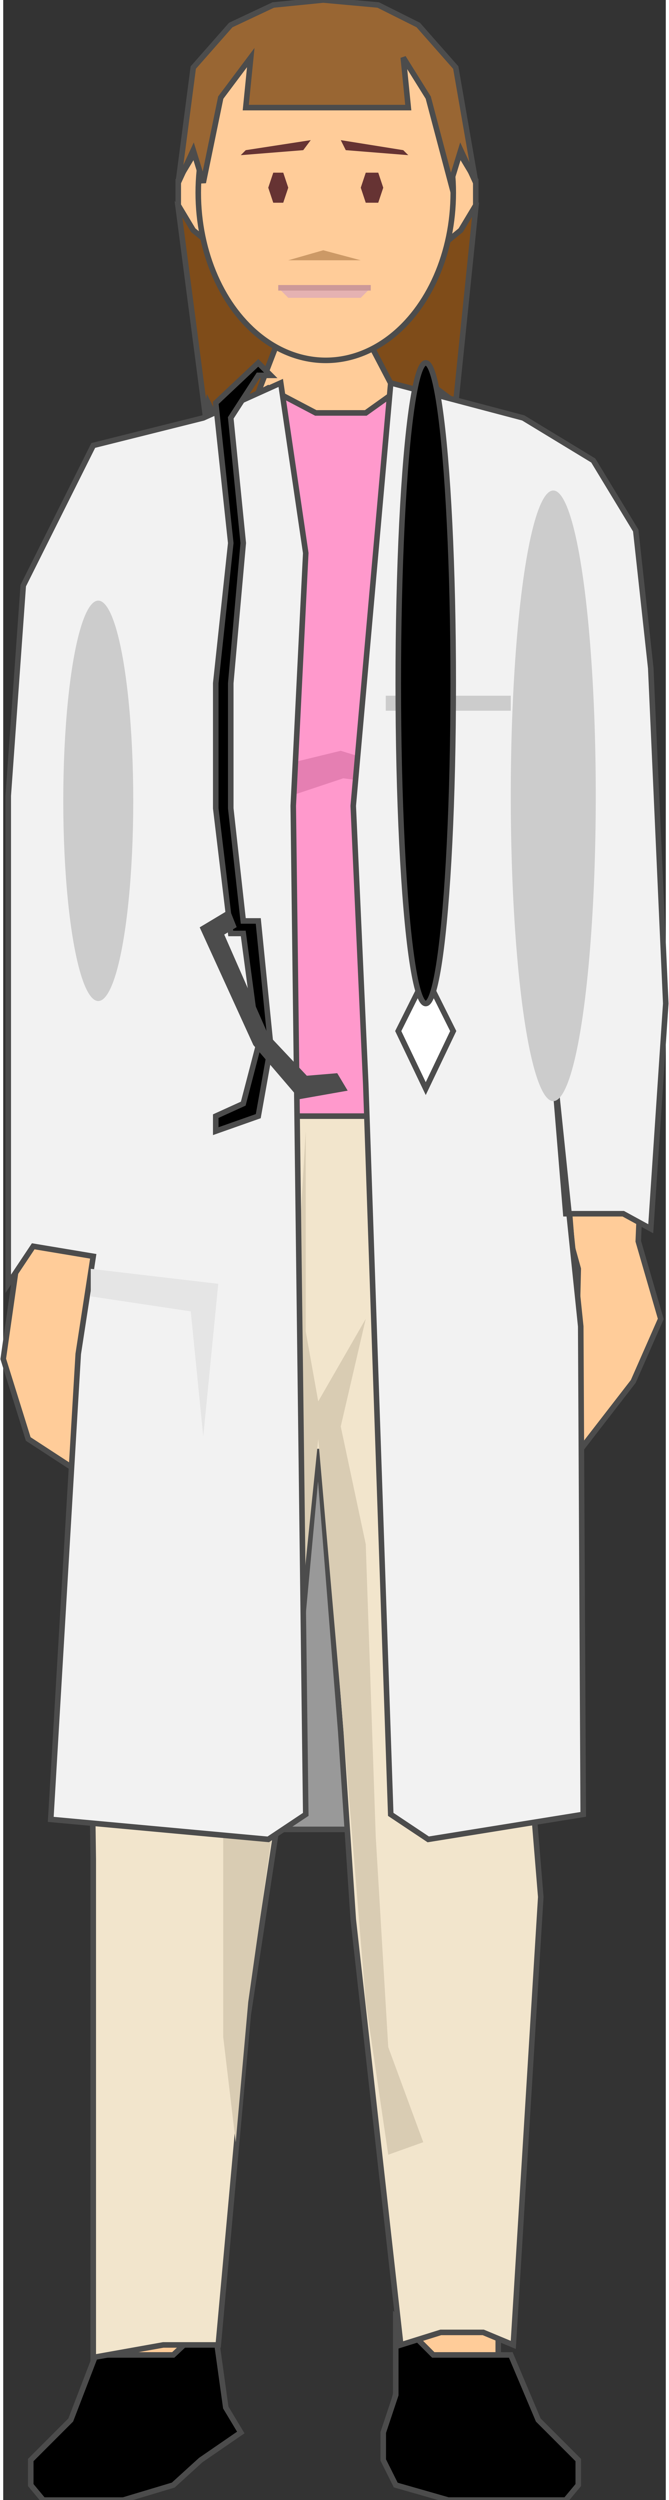<svg version="1.1" xmlns="http://www.w3.org/2000/svg" xmlns:xlink="http://www.w3.org/1999/xlink" width="30px" height="112px" viewBox="0 0 29.844 112.5" xml:space="preserve" enable-background="new 0 0 29.844 112.5">
<rect x="0" y="0" width="29.844" height="112.5" fill="#333333" stroke="none"/>
<g id="Group_HairBack">
	<path d="M21.284,9.347l-0.9,8.784l-0.901-0.675l-0.225,0.675h-0.901   l-1.352-1.238l-0.338-1.239l2.253-4.842L21.284,9.347z" fill="#7F4C19" stroke="#4C4C4C" stroke-width="0.25" />
	<path d="M7.884,9.347l1.238,9.459l0.112-0.676l0.338,0.676h0.901   l-0.112-1.239l0.675,1.239l3.717-3.829L7.884,9.347z" fill="#7F4C19" stroke="#4C4C4C" stroke-width="0.25" />
</g>
<g id="Group_LeftLeg">
	<path d="M15.316,73.311l1.127,11.036l0.225,8.671l1.577,12.388   l-1.126,4.617l0.563,1.239l2.928,1.238H24.1l1.126-1.238l-2.928-5.293V86.374l1.449-17.124c-2.819,0-5.755,0-8.698,0L15.316,73.311   z" fill="#FFCC99" stroke="#4C4C4C" stroke-width="0.25" />
</g>
<g id="Group_RightLeg">
	<path d="M5.293,83.896l-0.563,4.617v17.455l-1.126,2.928l-1.802,1.802   l0.676,1.126h4.616l2.929-2.365l-0.563-3.49l-0.563-2.928l2.928-19.82l1.667-13.971c-2.97,0-5.912,0-8.718,0L5.293,83.896z" fill="#FFCC99" stroke="#4C4C4C" stroke-width="0.25" />
</g>
<g id="Group_LeftArm">
	<path d="M28.605,55.856l0.45-11.036l-0.45-8.446l-0.338-7.658l-2.253-7.32   l-1.604-1.091c-1.975,4.775-1.102,9.895-0.675,15.082l0.395-1.235l-0.594-7.125l0.676,6.87l-0.082,0.256l0.308,3.686l0.338,7.432   l0.788,10.023l0.226,2.928L25.564,61.6l0.112,4.054l2.703-3.491l1.239-2.815L28.605,55.856z" fill="#FFCC99" stroke="#4C4C4C" stroke-width="0.25" />
</g>
<g id="Group_RightArm">
	<path d="M6.709,19.981l-1.641,0.626l-2.365,4.279L1.577,30.18v7.545   l-0.676,5.743L0.564,57.207l-0.563,3.941l1.126,3.604l2.59,1.689l0.226-4.055l0.112-3.49v-2.252L5.857,42.23l1.014-6.419   l0.141-1.889C7.161,29.345,7.383,24.537,6.709,19.981z" fill="#FFCC99" stroke="#4C4C4C" stroke-width="0.25" />
</g>
<g id="Group_Neck">
	<path d="M18.028,17.793l-0.347-0.113l-1.238-2.365h-4.055l-1.126,2.928   l-0.644,0.246C13.006,19.695,15.727,19.083,18.028,17.793z" fill="#FFCC99" stroke="#4C4C4C" stroke-width="0.25" />
</g>
<g id="Group_Shoes">
	<path d="M25.902,111.824v-1.126l-1.802-1.802l-1.238-2.928H19.37l-1.689-1.689v3.49   l-0.563,1.689v1.239l0.563,1.126l2.365,0.676h5.293L25.902,111.824z" stroke="#4C4C4C" stroke-width="0.25" />
	<path d="M1.24,111.824v-1.126l1.802-1.802l1.126-2.928h3.491l1.802-1.689l0.563,4.055   l0.676,1.125l-1.802,1.239l-1.239,1.126L5.406,112.5H1.803L1.24,111.824z" stroke="#4C4C4C" stroke-width="0.25" />
</g>
<g id="Group_Face">
	<path d="M19.37,11.374H9.798L8.56,10.36L7.884,9.234V8.108L8.56,6.982   h12.049l0.676,1.126v1.126l-0.676,1.126L19.37,11.374z" fill="#FFCC99" stroke="#4C4C4C" stroke-width="0.25" />
	<ellipse cx="14.528" cy="8.671" rx="5.743" ry="7.545" fill="#FFCC99" stroke="#4C4C4C" stroke-width="0.25" />
	<path d="M14.415,11.261l1.689,0.451h-3.266L14.415,11.261z" fill="#CC9966" />
	<path d="M12.839,13.401l-0.451-0.45h4.167l-0.45,0.45H12.839z" fill="#E5B2B2" />
	<path d="M12.388,12.951h4.167" fill="none" stroke="#CC9999" stroke-width="0.25" />
	<path d="M18.019,6.757l-2.815-0.451l0.226,0.451l2.815,0.225L18.019,6.757z" fill="#663333" />
	<path d="M10.924,6.757l2.928-0.451l-0.338,0.451l-2.814,0.225L10.924,6.757z" fill="#663333" />
	<path d="M12.163,9.122h0.45l0.226-0.676L12.614,7.77h-0.45l-0.226,0.676L12.163,9.122z" fill="#663333" />
	<path d="M16.329,9.122h0.563l0.226-0.676L16.893,7.77h-0.563l-0.225,0.676L16.329,9.122z" fill="#663333" />
</g>
<g id="Group_BlazerBack">
	<path d="M8.447,82.32l5.631-16.33l5.631,16.33H8.447z" fill="#999999" stroke="#4C4C4C" stroke-width="0.25" />
</g>
<g id="Group_LowerBdoy">
	<path d="M9.686,105.518H7.208l-3.153,0.563V83.672l-0.112-8.221   L3.491,63.176l1.464-10.36l1.577-3.829l4.955-0.675l6.419,0.45l5.743,0.225l2.252,8.108l-0.226,9.685L23.65,78.49l0.563,6.87   l-1.238,20.157l-1.352-0.563h-1.914l-1.802,0.563l-2.14-19.144l-0.563-8.446L14.19,65.203l-1.126,12.162l-2.027,13.288   L9.686,105.518z" fill="#F2E5CC" stroke="#4C4C4C" stroke-width="0.25" />
	<path d="M14.19,64.752l-1.126,11.036L11.036,90.09l-0.563,6.307l-0.563-4.73v-9.008l2.703-11.037l0.45-5.404   v-3.604v-2.141l0.563-9.572v9.009l0.563,3.152l2.14-3.716l-1.126,4.843l1.126,5.293l0.451,13.176l0.563,9.459l1.577,4.279   l-1.577,0.563l-1.014-6.869l-1.126-13.738L14.19,64.752z" fill="#D9CCB3" />
	<path d="M20.384,65.315l-0.676-6.981l5.631-0.564v1.24l-4.393,0.675L20.384,65.315z" fill="#E5E5E5" />
</g>
<g id="Group_UpperBody">
	<path d="M5.631,33.896l-5.067-1.239l0.563-5.067l1.352-3.716l2.14-3.378   l4.054-1.352l3.266-1.689l2.14,1.126h2.252l1.577-1.126l6.531,2.252l2.365,1.689l1.576,3.491v2.252l0.676,5.856l-4.617,0.901   l-0.676,10.585v3.829l0.676,1.914H5.744v-1.239l0.563-2.59L5.631,33.896z" fill="#FF99CC" stroke="#4C4C4C" stroke-width="0.25" />
	<path d="M6.532,33.559l0.788,1.577l3.941,1.239l4.054-1.352l7.208,0.901l1.238,1.464l-0.676-4.054   l-4.955,1.351l-2.928-0.901l-4.167,1.014L6.532,33.559z" fill="#E57FB2" />
	<path d="M23.424,26.802l0.563,5.743l-0.901,0.789l0.788,3.829l0.113-3.378l1.688-0.338l-0.9-0.563   l0.563-4.729l-0.901,2.252L23.424,26.802z" fill="#E57FB2" />
	<path d="M4.955,29.504l0.451,3.041l-0.788,0.901l1.464,0.338l0.112,3.041l1.238-10.135l-1.351,5.856   L4.955,29.504z" fill="#E57FB2" />
	<path d="M18.469,31.306v-2.478h0.676v2.478H18.469z" fill="#000066" />
	<path d="M17.793,31.306v-1.802h0.676v1.802H17.793z" fill="#FF0000" />
	<path d="M19.708,31.306v-1.802h0.676v1.802H19.708z" />
</g>
<g id="Group_Blazer">
	<path d="M17.455,17.23l5.969,1.576l3.153,1.915l1.914,3.153l0.676,6.193   l0.676,15.09l-0.676,10.135l-1.238-0.676h-2.59l-0.789-9.572l-0.563-10.923l0.788,13.626l1.238,11.937l0.113,21.96l-6.982,1.125   l-1.689-1.125l-1.126-32.883l-0.563-12.5L17.455,17.23z" fill="#F2F2F2" stroke="#4C4C4C" stroke-width="0.25" />
	<path d="M12.501,17.23L9.01,18.806l-4.955,1.239l-3.153,6.307   l-0.676,9.459v13.738v8.22l1.126-1.688l2.703,0.451l-0.676,4.392L2.141,81.869l9.797,0.9l1.689-1.125l-0.563-45.383l0.563-11.374   L12.501,17.23z" fill="#F2F2F2" stroke="#4C4C4C" stroke-width="0.25" />
	<ellipse cx="4.281" cy="36.036" rx="1.576" ry="9.009" fill="#CCCCCC" />
	<ellipse cx="24.776" cy="35.811" rx="1.914" ry="13.739" fill="#CCCCCC" />
	<path d="M9.01,64.64l0.676-6.87l-5.743-0.675v1.239l4.504,0.676L9.01,64.64z" fill="#E5E5E5" />
	<path d="M17.231,31.306h5.631v0.676h-5.631V31.306z" fill="#CCCCCC" />
</g>
<g id="Group_Stethoscope">
	<path d="M10.812,41.441h0.676l0.563,5.631l-0.563,3.153l-1.915,0.676v-0.676   l1.239-0.563l0.676-2.59l-0.676-5.068h-0.563l-0.676-5.63v-5.631l0.676-6.306L9.573,18.13l1.915-1.802l0.563,0.563h-0.563   l-1.239,1.914l0.563,5.631l-0.563,6.306v5.631L10.812,41.441z" stroke="#4C4C4C" stroke-width="0.25" />
	<path d="M10.136,41.104L9.01,41.779l2.364,5.18l2.027,2.365l1.914-0.338   l-0.337-0.563l-1.352,0.113l-1.802-1.915l-2.027-4.617l0.563-0.338L10.136,41.104z" fill="#4C4C4C" stroke="#4C4C4C" stroke-width="0.25" />
	<path d="M19.032,48.986l-1.239-2.59l1.239-2.478l1.238,2.478   L19.032,48.986z" fill="#FFFFFF" stroke="#4C4C4C" stroke-width="0.25" />
	<ellipse cx="19.032" cy="30.743" rx="1.238" ry="14.415" stroke="#4C4C4C" stroke-width="0.25" />
</g>
<g id="Group_HairTop">
	<path d="M9.01,8.221L8.56,6.757L7.884,8.221l0.676-5.18l1.688-1.915   l1.915-0.901L14.415,0l2.478,0.225l1.802,0.901l1.689,1.915l0.9,5.18l-0.676-1.464l-0.45,1.464l-1.014-3.829L18.019,2.59   l0.226,2.252h-7.32L11.15,2.59L9.798,4.392L9.01,8.221z" fill="#996633" stroke="#4C4C4C" stroke-width="0.25" />
</g>
</svg>